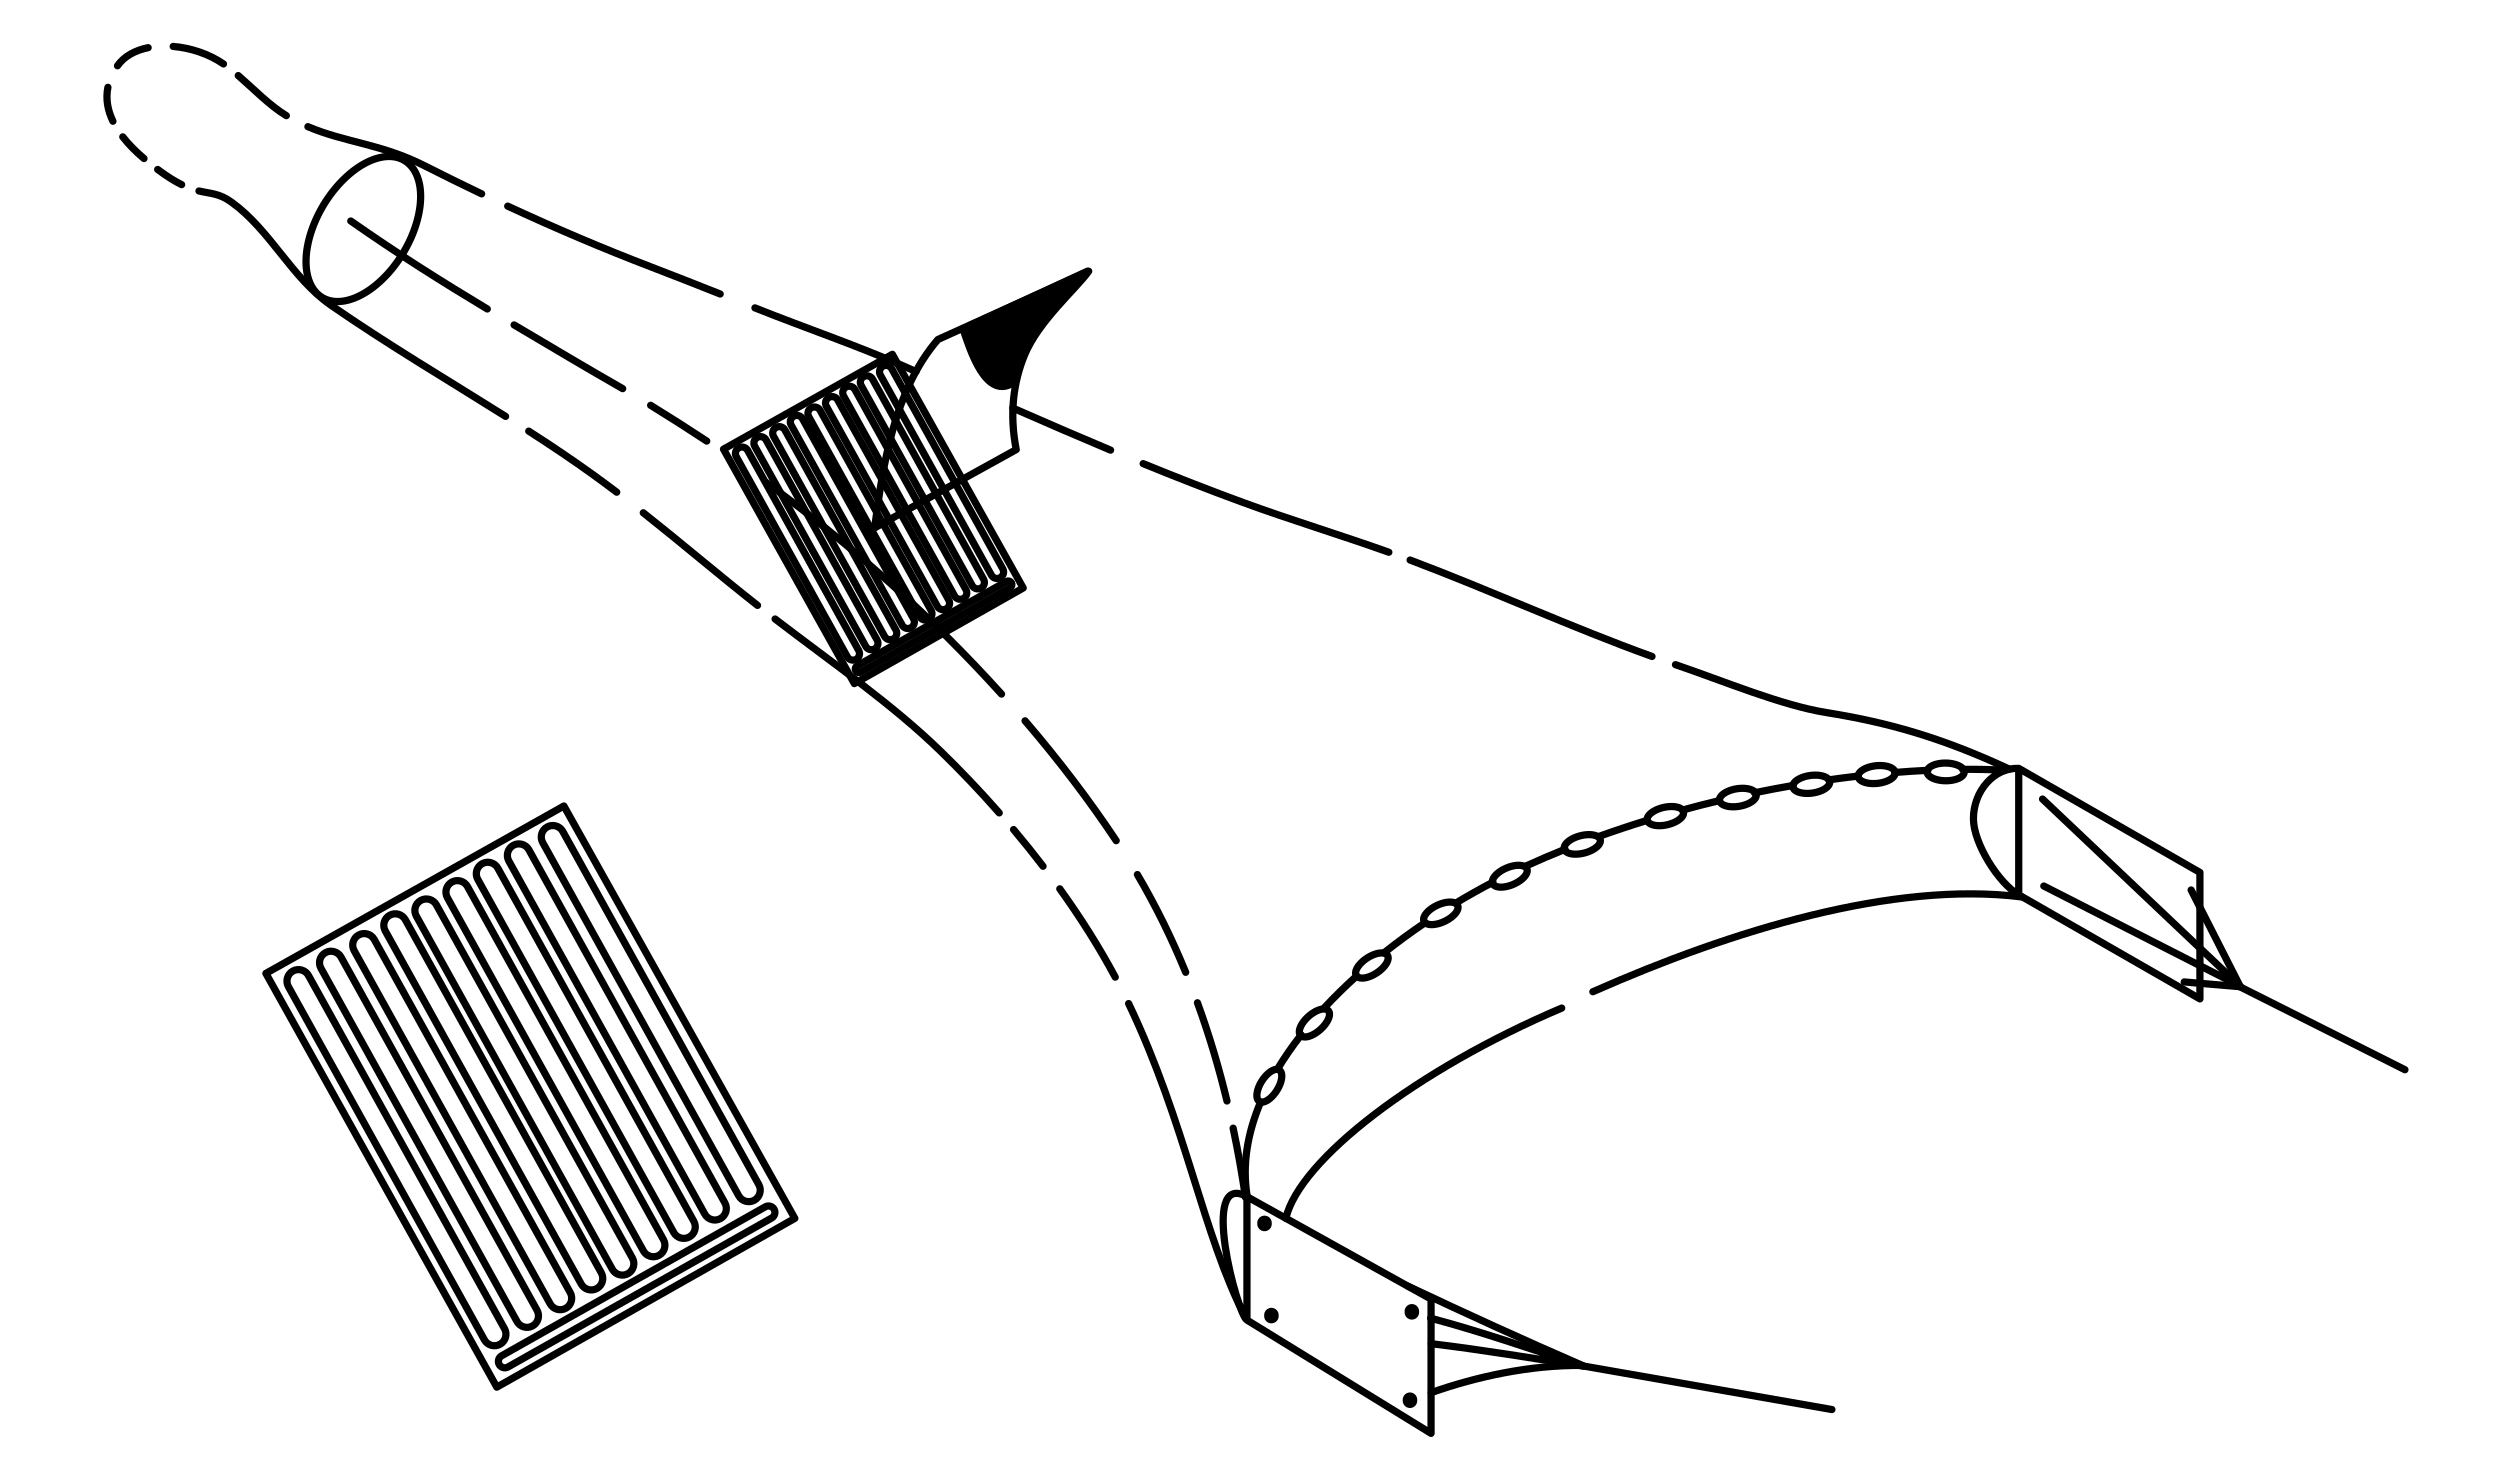 <?xml version="1.0" encoding="UTF-8" standalone="no"?>
<!-- Created with Inkscape (http://www.inkscape.org/) -->

<svg
   xmlns:dc="http://purl.org/dc/elements/1.1/"
   xmlns:cc="http://creativecommons.org/ns#"
   xmlns:rdf="http://www.w3.org/1999/02/22-rdf-syntax-ns#"
   xmlns:svg="http://www.w3.org/2000/svg"
   xmlns="http://www.w3.org/2000/svg"
   xmlns:sodipodi="http://sodipodi.sourceforge.net/DTD/sodipodi-0.dtd"
   xmlns:inkscape="http://www.inkscape.org/namespaces/inkscape"
   id="svg10538"
   version="1.1"
   inkscape:version="0.48.2 r9819"
   width="345"
   height="204"
   viewBox="0 0 345 204"
   sodipodi:docname="ec01jy91.047.svg">
  <title id="title_ec01jy91.047"></title>
  <desc id="desc_ec01jy91.047"></desc>
  <defs
     id="defs10542" />
  <sodipodi:namedview
     pagecolor="#ffffff"
     bordercolor="#666666"
     borderopacity="1"
     objecttolerance="10"
     gridtolerance="10"
     guidetolerance="10"
     inkscape:pageopacity="0"
     inkscape:pageshadow="2"
     inkscape:window-width="1280"
     inkscape:window-height="756"
     id="namedview10540"
     showgrid="false"
     inkscape:zoom="1.5125936"
     inkscape:cx="55.482452"
     inkscape:cy="102"
     inkscape:window-x="0"
     inkscape:window-y="0"
     inkscape:window-maximized="0"
     inkscape:current-layer="svg10538" />
  <path
     style="color:#000000;display:inline;overflow:visible;visibility:visible;fill:none;fill-rule:evenodd;stroke:#000000;stroke-width:1;stroke-linecap:butt;stroke-linejoin:miter;stroke-miterlimit:4;stroke-dasharray:none;stroke-dashoffset:0;stroke-opacity:1;marker:none;enable-background:accumulate"
     d="M 56.411,33.485 A 6.411,11.024 31.063 0 1 45.324,41.432 6.411,11.024 31.063 0 1 43.87,29.725 6.411,11.024 31.063 0 1 54.957,21.777 6.411,11.024 31.063 0 1 56.411,33.485 Z"
     id="path23592"
     inkscape:connector-curvature="0" />
  <path
     style="color:#000000;display:inline;overflow:visible;visibility:visible;fill:none;fill-rule:evenodd;stroke:#000000;stroke-width:1;stroke-linecap:butt;stroke-linejoin:miter;stroke-miterlimit:4;stroke-dasharray:none;stroke-dashoffset:0;stroke-opacity:1;marker:none;enable-background:accumulate"
     d="m 69.62,183.355 c 0.425,0.766 0.152,1.731 -0.613,2.157 -0.765,0.426 -1.732,0.153 -2.157,-0.613 L 39.801,136.162 c -0.425,-0.766 -0.152,-1.731 0.613,-2.157 0.765,-0.426 1.732,-0.153 2.157,0.613 z"
     id="path23595"
     inkscape:connector-curvature="0"
     sodipodi:nodetypes="sssssss" />
  <path
     style="color:#000000;display:inline;overflow:visible;visibility:visible;fill:none;fill-rule:evenodd;stroke:#000000;stroke-width:1;stroke-linecap:butt;stroke-linejoin:miter;stroke-miterlimit:4;stroke-dasharray:none;stroke-dashoffset:0;stroke-opacity:1;marker:none;enable-background:accumulate"
     d="m 104.714,163.473 c 0.425,0.766 0.152,1.731 -0.613,2.157 -0.765,0.426 -1.732,0.153 -2.157,-0.613 L 74.895,116.28 c -0.425,-0.766 -0.152,-1.731 0.613,-2.157 0.765,-0.426 1.732,-0.153 2.157,0.613 z"
     id="path23595-0"
     inkscape:connector-curvature="0"
     sodipodi:nodetypes="sssssss" />
  <path
     style="color:#000000;display:inline;overflow:visible;visibility:visible;fill:none;fill-rule:evenodd;stroke:#000000;stroke-width:1;stroke-linecap:butt;stroke-linejoin:miter;stroke-miterlimit:4;stroke-dasharray:none;stroke-dashoffset:0;stroke-opacity:1;marker:none;enable-background:accumulate"
     d="m 100.036,166.007 c 0.425,0.766 0.152,1.731 -0.613,2.157 -0.765,0.426 -1.732,0.153 -2.157,-0.613 L 70.217,118.814 c -0.425,-0.766 -0.152,-1.731 0.613,-2.157 0.765,-0.426 1.732,-0.153 2.157,0.613 z"
     id="path23595-6"
     inkscape:connector-curvature="0"
     sodipodi:nodetypes="sssssss" />
  <path
     style="color:#000000;display:inline;overflow:visible;visibility:visible;fill:none;fill-rule:evenodd;stroke:#000000;stroke-width:1;stroke-linecap:butt;stroke-linejoin:miter;stroke-miterlimit:4;stroke-dasharray:none;stroke-dashoffset:0;stroke-opacity:1;marker:none;enable-background:accumulate"
     d="m 95.748,168.541 c 0.425,0.766 0.152,1.731 -0.613,2.157 -0.765,0.426 -1.732,0.153 -2.157,-0.613 L 65.929,121.348 c -0.425,-0.766 -0.152,-1.731 0.613,-2.157 0.765,-0.426 1.732,-0.153 2.157,0.613 z"
     id="path23595-3"
     inkscape:connector-curvature="0"
     sodipodi:nodetypes="sssssss" />
  <path
     style="color:#000000;display:inline;overflow:visible;visibility:visible;fill:none;fill-rule:evenodd;stroke:#000000;stroke-width:1;stroke-linecap:butt;stroke-linejoin:miter;stroke-miterlimit:4;stroke-dasharray:none;stroke-dashoffset:0;stroke-opacity:1;marker:none;enable-background:accumulate"
     d="m 91.558,171.075 c 0.425,0.766 0.152,1.731 -0.613,2.157 -0.765,0.426 -1.732,0.153 -2.157,-0.613 L 61.739,123.882 c -0.425,-0.766 -0.152,-1.731 0.613,-2.157 0.765,-0.426 1.732,-0.153 2.157,0.613 z"
     id="path23595-9"
     inkscape:connector-curvature="0"
     sodipodi:nodetypes="sssssss" />
  <path
     style="color:#000000;display:inline;overflow:visible;visibility:visible;fill:none;fill-rule:evenodd;stroke:#000000;stroke-width:1;stroke-linecap:butt;stroke-linejoin:miter;stroke-miterlimit:4;stroke-dasharray:none;stroke-dashoffset:0;stroke-opacity:1;marker:none;enable-background:accumulate"
     d="m 87.27,173.609 c 0.425,0.766 0.152,1.731 -0.613,2.157 -0.765,0.426 -1.732,0.153 -2.157,-0.613 L 57.451,126.416 c -0.425,-0.766 -0.152,-1.731 0.613,-2.157 0.765,-0.426 1.732,-0.153 2.157,0.613 z"
     id="path23595-2"
     inkscape:connector-curvature="0"
     sodipodi:nodetypes="sssssss" />
  <path
     style="color:#000000;display:inline;overflow:visible;visibility:visible;fill:none;fill-rule:evenodd;stroke:#000000;stroke-width:1;stroke-linecap:butt;stroke-linejoin:miter;stroke-miterlimit:4;stroke-dasharray:none;stroke-dashoffset:0;stroke-opacity:1;marker:none;enable-background:accumulate"
     d="m 82.982,175.655 c 0.425,0.766 0.152,1.731 -0.613,2.157 -0.765,0.426 -1.732,0.153 -2.157,-0.613 L 53.163,128.462 c -0.425,-0.766 -0.152,-1.731 0.613,-2.157 0.765,-0.426 1.732,-0.153 2.157,0.613 z"
     id="path23595-1"
     inkscape:connector-curvature="0"
     sodipodi:nodetypes="sssssss" />
  <path
     style="color:#000000;display:inline;overflow:visible;visibility:visible;fill:none;fill-rule:evenodd;stroke:#000000;stroke-width:1;stroke-linecap:butt;stroke-linejoin:miter;stroke-miterlimit:4;stroke-dasharray:none;stroke-dashoffset:0;stroke-opacity:1;marker:none;enable-background:accumulate"
     d="m 78.694,178.384 c 0.425,0.766 0.152,1.731 -0.613,2.157 -0.765,0.426 -1.732,0.153 -2.157,-0.613 L 48.874,131.191 c -0.425,-0.766 -0.152,-1.731 0.613,-2.157 0.765,-0.426 1.732,-0.153 2.157,0.613 z"
     id="path23595-15"
     inkscape:connector-curvature="0"
     sodipodi:nodetypes="sssssss" />
  <path
     style="color:#000000;display:inline;overflow:visible;visibility:visible;fill:none;fill-rule:evenodd;stroke:#000000;stroke-width:1;stroke-linecap:butt;stroke-linejoin:miter;stroke-miterlimit:4;stroke-dasharray:none;stroke-dashoffset:0;stroke-opacity:1;marker:none;enable-background:accumulate"
     d="m 74.113,180.82 c 0.425,0.766 0.152,1.731 -0.613,2.157 -0.765,0.426 -1.732,0.153 -2.157,-0.613 L 44.294,133.627 c -0.425,-0.766 -0.152,-1.731 0.613,-2.157 0.765,-0.426 1.732,-0.153 2.157,0.613 z"
     id="path23595-32"
     inkscape:connector-curvature="0"
     sodipodi:nodetypes="sssssss" />
  <path
     style="color:#000000;display:inline;overflow:visible;visibility:visible;fill:none;fill-rule:evenodd;stroke:#000000;stroke-width:1;stroke-linecap:butt;stroke-linejoin:miter;stroke-miterlimit:4;stroke-dasharray:none;stroke-dashoffset:0;stroke-opacity:1;marker:none;enable-background:accumulate"
     d="m 106.486,168.088 c 0.427,-0.241 0.581,-0.781 0.342,-1.209 -0.239,-0.428 -0.782,-0.583 -1.209,-0.342 l -36.387,20.559 c -0.427,0.241 -0.581,0.781 -0.342,1.209 0.24,0.428 0.782,0.583 1.209,0.342 z"
     id="path23595-94"
     inkscape:connector-curvature="0"
     sodipodi:nodetypes="sssssss" />
  <path
     style="fill:none;stroke:#000000;stroke-width:1;stroke-linecap:butt;stroke-linejoin:round;stroke-miterlimit:4;stroke-dasharray:none;stroke-opacity:1"
     d="M 36.692,134.326 68.559,191.427 109.685,168.135 77.818,111.229 Z"
     id="path14359-1-7-5-3-0-73-1-9-9-6"
     inkscape:connector-curvature="0"
     sodipodi:nodetypes="ccccc" />
  <path
     style="color:#000000;display:inline;overflow:visible;visibility:visible;fill:none;fill-rule:evenodd;stroke:#000000;stroke-width:1;stroke-linecap:butt;stroke-linejoin:miter;stroke-miterlimit:4;stroke-dasharray:none;stroke-dashoffset:0;stroke-opacity:1;marker:none;enable-background:accumulate"
     d="m 118.5,89.764 c 0.241,0.434 0.086,0.981 -0.347,1.222 -0.433,0.242 -0.981,0.087 -1.222,-0.347 L 101.605,63.025 c -0.241,-0.434 -0.086,-0.981 0.347,-1.222 0.433,-0.242 0.981,-0.087 1.222,0.347 z"
     id="path23595-99"
     inkscape:connector-curvature="0"
     sodipodi:nodetypes="sssssss" />
  <path
     style="color:#000000;display:inline;overflow:visible;visibility:visible;fill:none;fill-rule:evenodd;stroke:#000000;stroke-width:1;stroke-linecap:butt;stroke-linejoin:miter;stroke-miterlimit:4;stroke-dasharray:none;stroke-dashoffset:0;stroke-opacity:1;marker:none;enable-background:accumulate"
     d="m 138.384,78.499 c 0.241,0.434 0.086,0.981 -0.347,1.222 -0.433,0.242 -0.981,0.087 -1.222,-0.347 L 121.489,51.76 c -0.241,-0.434 -0.086,-0.981 0.347,-1.222 0.433,-0.242 0.981,-0.087 1.222,0.347 z"
     id="path23595-0-9"
     inkscape:connector-curvature="0"
     sodipodi:nodetypes="sssssss" />
  <path
     style="color:#000000;display:inline;overflow:visible;visibility:visible;fill:none;fill-rule:evenodd;stroke:#000000;stroke-width:1;stroke-linecap:butt;stroke-linejoin:miter;stroke-miterlimit:4;stroke-dasharray:none;stroke-dashoffset:0;stroke-opacity:1;marker:none;enable-background:accumulate"
     d="m 135.734,79.935 c 0.241,0.434 0.086,0.981 -0.347,1.222 -0.433,0.242 -0.981,0.087 -1.222,-0.347 L 118.839,53.195 c -0.241,-0.434 -0.086,-0.981 0.347,-1.222 0.433,-0.242 0.981,-0.087 1.222,0.347 z"
     id="path23595-6-0"
     inkscape:connector-curvature="0"
     sodipodi:nodetypes="sssssss" />
  <path
     style="color:#000000;display:inline;overflow:visible;visibility:visible;fill:none;fill-rule:evenodd;stroke:#000000;stroke-width:1;stroke-linecap:butt;stroke-linejoin:miter;stroke-miterlimit:4;stroke-dasharray:none;stroke-dashoffset:0;stroke-opacity:1;marker:none;enable-background:accumulate"
     d="m 133.304,81.37 c 0.241,0.434 0.086,0.981 -0.347,1.222 -0.433,0.242 -0.981,0.087 -1.222,-0.347 L 116.409,54.631 c -0.241,-0.434 -0.086,-0.981 0.347,-1.222 0.433,-0.242 0.981,-0.087 1.222,0.347 z"
     id="path23595-3-6"
     inkscape:connector-curvature="0"
     sodipodi:nodetypes="sssssss" />
  <path
     style="color:#000000;display:inline;overflow:visible;visibility:visible;fill:none;fill-rule:evenodd;stroke:#000000;stroke-width:1;stroke-linecap:butt;stroke-linejoin:miter;stroke-miterlimit:4;stroke-dasharray:none;stroke-dashoffset:0;stroke-opacity:1;marker:none;enable-background:accumulate"
     d="m 130.93,82.806 c 0.241,0.434 0.086,0.981 -0.347,1.222 -0.433,0.242 -0.981,0.087 -1.222,-0.347 L 114.035,56.067 c -0.241,-0.434 -0.086,-0.981 0.347,-1.222 0.433,-0.242 0.981,-0.087 1.222,0.347 z"
     id="path23595-9-8"
     inkscape:connector-curvature="0"
     sodipodi:nodetypes="sssssss" />
  <path
     style="color:#000000;display:inline;overflow:visible;visibility:visible;fill:none;fill-rule:evenodd;stroke:#000000;stroke-width:1;stroke-linecap:butt;stroke-linejoin:miter;stroke-miterlimit:4;stroke-dasharray:none;stroke-dashoffset:0;stroke-opacity:1;marker:none;enable-background:accumulate"
     d="m 128.501,84.241 c 0.241,0.434 0.086,0.981 -0.347,1.222 -0.433,0.242 -0.981,0.087 -1.222,-0.347 L 111.605,57.502 c -0.241,-0.434 -0.086,-0.981 0.347,-1.222 0.433,-0.242 0.981,-0.087 1.222,0.347 z"
     id="path23595-2-5"
     inkscape:connector-curvature="0"
     sodipodi:nodetypes="sssssss" />
  <path
     style="color:#000000;display:inline;overflow:visible;visibility:visible;fill:none;fill-rule:evenodd;stroke:#000000;stroke-width:1;stroke-linecap:butt;stroke-linejoin:miter;stroke-miterlimit:4;stroke-dasharray:none;stroke-dashoffset:0;stroke-opacity:1;marker:none;enable-background:accumulate"
     d="m 126.071,85.401 c 0.241,0.434 0.086,0.981 -0.347,1.222 -0.433,0.242 -0.981,0.087 -1.222,-0.347 L 109.176,58.662 c -0.241,-0.434 -0.086,-0.981 0.347,-1.222 0.433,-0.242 0.981,-0.087 1.222,0.347 z"
     id="path23595-1-2"
     inkscape:connector-curvature="0"
     sodipodi:nodetypes="sssssss" />
  <path
     style="color:#000000;display:inline;overflow:visible;visibility:visible;fill:none;fill-rule:evenodd;stroke:#000000;stroke-width:1;stroke-linecap:butt;stroke-linejoin:miter;stroke-miterlimit:4;stroke-dasharray:none;stroke-dashoffset:0;stroke-opacity:1;marker:none;enable-background:accumulate"
     d="m 123.641,86.947 c 0.241,0.434 0.086,0.981 -0.347,1.222 -0.433,0.242 -0.981,0.087 -1.222,-0.347 L 106.746,60.208 c -0.241,-0.434 -0.086,-0.981 0.347,-1.222 0.433,-0.242 0.981,-0.087 1.222,0.347 z"
     id="path23595-15-9"
     inkscape:connector-curvature="0"
     sodipodi:nodetypes="sssssss" />
  <path
     style="color:#000000;display:inline;overflow:visible;visibility:visible;fill:none;fill-rule:evenodd;stroke:#000000;stroke-width:1;stroke-linecap:butt;stroke-linejoin:miter;stroke-miterlimit:4;stroke-dasharray:none;stroke-dashoffset:0;stroke-opacity:1;marker:none;enable-background:accumulate"
     d="m 121.046,88.328 c 0.241,0.434 0.086,0.981 -0.347,1.222 -0.433,0.242 -0.981,0.087 -1.222,-0.347 L 104.151,61.588 c -0.241,-0.434 -0.086,-0.981 0.347,-1.222 0.433,-0.242 0.981,-0.087 1.222,0.347 z"
     id="path23595-32-6"
     inkscape:connector-curvature="0"
     sodipodi:nodetypes="sssssss" />
  <path
     style="color:#000000;display:inline;overflow:visible;visibility:visible;fill:none;fill-rule:evenodd;stroke:#000000;stroke-width:1;stroke-linecap:butt;stroke-linejoin:miter;stroke-miterlimit:4;stroke-dasharray:none;stroke-dashoffset:0;stroke-opacity:1;marker:none;enable-background:accumulate"
     d="m 139.388,81.113 c 0.242,-0.137 0.329,-0.442 0.194,-0.685 -0.136,-0.243 -0.443,-0.33 -0.685,-0.194 l -20.617,11.649 c -0.242,0.137 -0.329,0.442 -0.194,0.685 0.136,0.243 0.443,0.33 0.685,0.194 z"
     id="path23595-94-7"
     inkscape:connector-curvature="0"
     sodipodi:nodetypes="sssssss" />
  <path
     style="fill:none;stroke:#000000;stroke-width:1;stroke-linecap:butt;stroke-linejoin:round;stroke-miterlimit:4;stroke-dasharray:none;stroke-opacity:1"
     d="M 99.843,61.984 117.899,94.337 141.201,81.14 123.145,48.898 Z"
     id="path14359-1-7-5-3-0-73-1-9-9-6-6"
     inkscape:connector-curvature="0"
     sodipodi:nodetypes="ccccc" />
  <path
     style="fill:none;stroke:#000000;stroke-width:1;stroke-linecap:butt;stroke-linejoin:round;stroke-miterlimit:4;stroke-dasharray:none;stroke-opacity:1"
     d="m 129.433,46.853 c -6.035,7 -7.596,17.321 -8.737,25.996 l 19.542,-10.806 c -0.968,-5.008 -0.376,-9.299 1.129,-13.007 1.92,-4.728 7.279,-9.311 8.873,-11.61 z"
     id="path14359-1-7-5-3-0-73-1-9-9-0"
     inkscape:connector-curvature="0"
     sodipodi:nodetypes="cccscc" />
  <path
     style="fill:#000000;fill-opacity:1;stroke:#000000;stroke-width:1;stroke-linecap:butt;stroke-linejoin:round;stroke-miterlimit:4;stroke-dasharray:none;stroke-opacity:1"
     d="m 140.076,52.665 c 0.272,-1.268 0.651,-2.476 1.119,-3.628 1.92,-4.728 7.279,-9.311 8.873,-11.61 l -17.185,7.942 c 0.907,2.567 3.113,10.26 7.193,7.296 z"
     id="path14359-1-7-5-3-0-73-1-9-9-0-8"
     inkscape:connector-curvature="0"
     sodipodi:nodetypes="csccc" />
  <path
     style="fill:none;stroke:#000000;stroke-width:1;stroke-linecap:butt;stroke-linejoin:round;stroke-miterlimit:4;stroke-dasharray:none;stroke-opacity:1"
     d="m 172.079,182.214 4.9e-4,-17.068 m 25.406,14.132 -25.405,-14.139 c -6.653,-3.703 -1.361,16.193 -5e-4,17.03 l 25.405,15.634 z"
     id="path14359-1-7-5-3-0-73-1-9-9-1"
     inkscape:connector-curvature="0"
     sodipodi:nodetypes="cccsscc" />
  <path
     style="fill:none;stroke:#000000;stroke-width:1;stroke-linecap:butt;stroke-linejoin:round;stroke-miterlimit:4;stroke-dasharray:none;stroke-opacity:1"
     d="m 278.585,106.033 0,17.452 m 25.004,14.362 -25.004,-14.362 c -2.781,-1.598 -6.252,-7.122 -6.252,-10.497 -1.8e-4,-3.814 2.826,-7.074 6.252,-6.954 l 25.004,14.362 z"
     id="path14359-1-7-5-3-0-73-1-9-9"
     inkscape:connector-curvature="0"
     sodipodi:nodetypes="cccssccc" />
  <path
     style="fill:none;stroke:#000000;stroke-width:1;stroke-linecap:round;stroke-linejoin:round;stroke-miterlimit:4;stroke-dasharray:none;stroke-opacity:1"
     d="m 309.039,136.141 22.841,11.482"
     id="path14359-1-7-5-3-0-73-1-9-9-4"
     inkscape:connector-curvature="0"
     sodipodi:nodetypes="cc" />
  <path
     style="fill:none;stroke:#000000;stroke-width:1;stroke-linecap:round;stroke-linejoin:round;stroke-miterlimit:4;stroke-dasharray:none;stroke-opacity:1"
     d="m 281.872,110.272 27.253,25.813 -27.08,-13.812"
     id="path14359-1-7-5-3-0-73-1-9-9-4-7"
     inkscape:connector-curvature="0"
     sodipodi:nodetypes="ccc" />
  <path
     style="fill:none;stroke:#000000;stroke-width:1;stroke-linecap:round;stroke-linejoin:round;stroke-miterlimit:4;stroke-dasharray:none;stroke-opacity:1"
     d="m 302.377,122.817 6.788,13.351 -7.739,-0.658"
     id="path14359-1-7-5-3-0-73-1-9-9-4-0"
     inkscape:connector-curvature="0"
     sodipodi:nodetypes="ccc" />
  <path
     style="fill:none;stroke:#000000;stroke-width:1;stroke-linecap:round;stroke-linejoin:round;stroke-miterlimit:4;stroke-dasharray:none;stroke-opacity:1"
     d="m 194.315,177.497 c 7.792,3.697 16.043,7.453 24.052,10.932 -7.275,-0.076 -14.662,1.567 -20.851,3.751"
     id="path14359-1-7-5-3-0-73-1-9-9-4-3"
     inkscape:connector-curvature="0"
     sodipodi:nodetypes="ccc" />
  <path
     style="fill:none;stroke:#000000;stroke-width:1;stroke-linecap:round;stroke-linejoin:round;stroke-miterlimit:4;stroke-dasharray:none;stroke-opacity:1"
     d="m 218.368,188.485 34.434,6.031"
     id="path14359-1-7-5-3-0-73-1-9-9-4-36"
     inkscape:connector-curvature="0"
     sodipodi:nodetypes="cc" />
  <path
     style="fill:none;stroke:#000000;stroke-width:1;stroke-linecap:round;stroke-linejoin:round;stroke-miterlimit:4;stroke-dasharray:none;stroke-opacity:1"
     d="m 197.43,181.909 c 7.008,1.867 14.016,4.306 21.024,6.606 -6.941,-1.066 -13.784,-2.23 -20.938,-3.084"
     id="path14359-1-7-5-3-0-73-1-9-9-4-71"
     inkscape:connector-curvature="0"
     sodipodi:nodetypes="ccc" />
  <path
     style="fill:none;stroke:#000000;stroke-width:2;stroke-linecap:round;stroke-linejoin:round;stroke-miterlimit:4;stroke-dasharray:none;stroke-opacity:1"
     d="m 194.575,193.157 0,0.148"
     id="path14359-1-7-5-3-0-73-1-9-9-4-4"
     inkscape:connector-curvature="0"
     sodipodi:nodetypes="cc" />
  <path
     style="fill:none;stroke:#000000;stroke-width:2;stroke-linecap:round;stroke-linejoin:round;stroke-miterlimit:4;stroke-dasharray:none;stroke-opacity:1"
     d="m 194.835,180.958 0,0.148"
     id="path14359-1-7-5-3-0-73-1-9-9-4-6"
     inkscape:connector-curvature="0"
     sodipodi:nodetypes="cc" />
  <path
     style="fill:none;stroke:#000000;stroke-width:2;stroke-linecap:round;stroke-linejoin:round;stroke-miterlimit:4;stroke-dasharray:none;stroke-opacity:1"
     d="m 175.454,181.477 0,0.148"
     id="path14359-1-7-5-3-0-73-1-9-9-4-73"
     inkscape:connector-curvature="0"
     sodipodi:nodetypes="cc" />
  <path
     style="fill:none;stroke:#000000;stroke-width:2;stroke-linecap:round;stroke-linejoin:round;stroke-miterlimit:4;stroke-dasharray:none;stroke-opacity:1"
     d="m 174.503,168.759 0,0.148"
     id="path14359-1-7-5-3-0-73-1-9-9-4-2"
     inkscape:connector-curvature="0"
     sodipodi:nodetypes="cc" />
  <path
     style="fill:none;stroke:#000000;stroke-width:1;stroke-linecap:round;stroke-linejoin:round;stroke-miterlimit:4;stroke-dasharray:none;stroke-opacity:1"
     d="m 278.931,123.769 c -17.626,-2.181 -39.792,4.545 -59.114,13.09 m -4.302,2.258 c -19.994,8.485 -36.18,20.939 -38.07,29.011"
     id="path14359-1-7-5-3-0-73-1-9-9-4-8"
     inkscape:connector-curvature="0"
     sodipodi:nodetypes="cccc" />
  <path
     style="fill:none;stroke:#000000;stroke-width:1;stroke-linecap:round;stroke-linejoin:round;stroke-miterlimit:4;stroke-dasharray:none;stroke-opacity:1"
     d="m 48.409,30.499 c 6.517,4.568 12.78,8.503 18.836,12.138 m 3.704,2.204 c 5.129,3.029 10.054,5.988 14.979,8.79 m 3.861,2.303 c 2.493,1.533 5.346,3.351 7.74,4.935 m 8.201,5.709 c 11.942,8.733 22.99,18.691 32.479,29.202 m 3.252,3.696 c 4.646,5.418 8.866,10.959 12.574,16.535 m 2.927,4.68 c 2.58,4.39 4.784,8.902 6.662,13.485 m 1.626,4.202 c 1.635,4.484 2.978,9.018 4.073,13.556 m 0.851,3.754 c 0.677,3.189 1.238,6.373 1.7,9.535"
     id="path14359-1-7-5-3-0-73-1-9-9-4-9"
     inkscape:connector-curvature="0"
     sodipodi:nodetypes="cccccccccccccccc" />
  <path
     style="fill:none;stroke:#000000;stroke-width:1;stroke-linecap:round;stroke-linejoin:round;stroke-miterlimit:4;stroke-dasharray:none;stroke-opacity:1"
     d="m 277.283,106.14 c -9.425,-4.399 -16.849,-6.458 -25.25,-7.806 -6.203,-0.995 -14.23,-4.368 -20.815,-6.608 m -3.241,-1.136 c -11.077,-3.993 -21.865,-8.951 -33.381,-13.303 m -2.937,-1.078 C 185.061,73.851 178.097,71.745 171.532,69.338 166.846,67.62 162.265,65.825 157.757,63.982 M 153.258,62.119 c -4.552,-1.909 -9.038,-3.857 -13.488,-5.81 m -13.362,-5.034 c -7.356,-3.342 -14.923,-5.863 -22.225,-8.787 M 99.385,40.572 C 96.155,39.288 92.958,38.031 89.804,36.822 83.151,34.273 76.59,31.476 70.066,28.448 M 66.463,26.751 C 63.815,25.485 61.171,24.182 58.528,22.843 52.616,19.846 47.613,19.665 42.494,17.481 M 39.516,15.961 c -2.308,-1.391 -4.466,-3.653 -6.638,-5.531 M 30.839,8.825 C 28.851,7.452 26.333,6.614 23.904,6.409 M 20.441,6.58 C 18.657,6.942 17.136,7.756 16.214,9.076 m -1.323,2.976 c -0.325,1.619 -0.024,3.19 0.694,4.677 m 1.361,2.159 c 0.825,1.062 1.83,2.063 2.923,2.987 m 1.891,1.513 c 1.311,0.983 2.387,1.639 3.304,2.091 m 2.398,0.876 c 1.639,0.392 2.765,0.299 4.483,1.537 5.4,3.892 8.293,10.459 13.742,14.239 7.748,5.374 16.126,10.321 24.083,15.331 m 3.198,2.034 c 3.098,1.994 6.108,4.009 8.964,6.074 1.074,0.777 2.131,1.561 3.174,2.352 m 3.669,2.844 c 5.474,4.328 10.606,8.726 15.763,12.777 m 2.426,1.881 c 8.083,6.195 16.124,11.718 22.833,18.236 2.658,2.583 5.394,5.441 8.095,8.517 m 1.982,2.305 c 1.377,1.636 2.738,3.326 4.066,5.062 m 2.313,3.117 c 2.797,3.89 5.4,7.978 7.651,12.185 m 1.848,3.649 c 7.926,16.609 10.197,31.831 16.121,43.32"
     id="path14359-1-7-5-3-0-73-1-9-9-4-5"
     inkscape:connector-curvature="0"
     sodipodi:nodetypes="csccccsccccccsccsccccccccccccccssccsccccsccccccc" />
  <path
     style="color:#000000;display:inline;overflow:visible;visibility:visible;fill:none;fill-rule:evenodd;stroke:#000000;stroke-width:1;stroke-linecap:butt;stroke-linejoin:miter;stroke-miterlimit:4;stroke-dasharray:none;stroke-dashoffset:0;stroke-opacity:1;marker:none;enable-background:accumulate"
     d="m 220.834,115.876 a 1.22,2.562 75.27 0 1 -2.168,1.831 1.22,2.562 75.27 0 1 -2.788,-0.528 1.22,2.562 75.27 0 1 2.168,-1.831 1.22,2.562 75.27 0 1 2.788,0.528 z"
     id="path23940"
     inkscape:connector-curvature="0" />
  <path
     style="fill:none;stroke:#000000;stroke-width:1;stroke-linecap:round;stroke-linejoin:round;stroke-miterlimit:4;stroke-dasharray:none;stroke-opacity:1"
     d="m 276.66,106.292 c -1.855,-0.097 -3.799,-0.137 -5.814,-0.122 m -4.802,0.135 c -1.501,0.071 -3.032,0.171 -4.587,0.297 m -4.999,0.492 c -1.351,0.156 -2.714,0.331 -4.087,0.525 m -4.895,0.769 c -1.782,0.307 -3.571,0.646 -5.36,1.016 m -4.854,1.081 c -1.705,0.407 -3.403,0.842 -5.089,1.305 m -4.847,1.412 c -2.279,0.702 -4.531,1.452 -6.741,2.248 m -4.613,1.753 c -1.841,0.738 -3.644,1.51 -5.399,2.312 m -4.547,2.229 c -1.732,0.906 -3.443,1.868 -5.123,2.88 m -4.227,2.698 c -1.956,1.322 -3.851,2.71 -5.663,4.153 m -3.787,3.206 c -1.596,1.439 -3.104,2.92 -4.507,4.434 m -3.159,3.7 c -1.223,1.564 -2.324,3.153 -3.287,4.759 m -2.304,4.5 c -1.84,4.345 -2.572,8.746 -1.853,13.029"
     id="path14359-1-7-5-3-0-73-1-9-9-4-55"
     inkscape:connector-curvature="0"
     sodipodi:nodetypes="cccccccccccccccccccccccc" />
  <path
     style="color:#000000;display:inline;overflow:visible;visibility:visible;fill:none;fill-rule:evenodd;stroke:#000000;stroke-width:1;stroke-linecap:butt;stroke-linejoin:miter;stroke-miterlimit:4;stroke-dasharray:none;stroke-dashoffset:0;stroke-opacity:1;marker:none;enable-background:accumulate"
     d="m 271.061,106.549 a 2.562,1.22 0.561 0 1 -2.574,1.195 2.562,1.22 0.561 0 1 -2.55,-1.245 2.562,1.22 0.561 0 1 2.574,-1.195 2.562,1.22 0.561 0 1 2.55,1.245 z"
     id="path23940-6"
     inkscape:connector-curvature="0" />
  <path
     style="color:#000000;display:inline;overflow:visible;visibility:visible;fill:none;fill-rule:evenodd;stroke:#000000;stroke-width:1;stroke-linecap:butt;stroke-linejoin:miter;stroke-miterlimit:4;stroke-dasharray:none;stroke-dashoffset:0;stroke-opacity:1;marker:none;enable-background:accumulate"
     d="m 261.529,106.606 a 1.22,2.562 83.65 0 1 -2.411,1.496 1.22,2.562 83.65 0 1 -2.681,-0.929 1.22,2.562 83.65 0 1 2.411,-1.496 1.22,2.562 83.65 0 1 2.681,0.929 z"
     id="path23940-2"
     inkscape:connector-curvature="0" />
  <path
     style="color:#000000;display:inline;overflow:visible;visibility:visible;fill:none;fill-rule:evenodd;stroke:#000000;stroke-width:1;stroke-linecap:butt;stroke-linejoin:miter;stroke-miterlimit:4;stroke-dasharray:none;stroke-dashoffset:0;stroke-opacity:1;marker:none;enable-background:accumulate"
     d="m 252.492,107.874 a 1.22,2.562 81.98 0 1 -2.367,1.566 1.22,2.562 81.98 0 1 -2.707,-0.851 1.22,2.562 81.98 0 1 2.367,-1.566 1.22,2.562 81.98 0 1 2.707,0.851 z"
     id="path23940-3"
     inkscape:connector-curvature="0" />
  <path
     style="color:#000000;display:inline;overflow:visible;visibility:visible;fill:none;fill-rule:evenodd;stroke:#000000;stroke-width:1;stroke-linecap:butt;stroke-linejoin:miter;stroke-miterlimit:4;stroke-dasharray:none;stroke-dashoffset:0;stroke-opacity:1;marker:none;enable-background:accumulate"
     d="m 242.356,109.642 a 1.22,2.562 80.564 0 1 -2.327,1.624 1.22,2.562 80.564 0 1 -2.727,-0.783 1.22,2.562 80.564 0 1 2.327,-1.624 1.22,2.562 80.564 0 1 2.727,0.783 z"
     id="path23940-8"
     inkscape:connector-curvature="0" />
  <path
     style="color:#000000;display:inline;overflow:visible;visibility:visible;fill:none;fill-rule:evenodd;stroke:#000000;stroke-width:1;stroke-linecap:butt;stroke-linejoin:miter;stroke-miterlimit:4;stroke-dasharray:none;stroke-dashoffset:0;stroke-opacity:1;marker:none;enable-background:accumulate"
     d="m 232.321,112.046 a 1.22,2.562 76.97 0 1 -2.221,1.766 1.22,2.562 76.97 0 1 -2.771,-0.611 1.22,2.562 76.97 0 1 2.221,-1.766 1.22,2.562 76.97 0 1 2.771,0.611 z"
     id="path23940-0"
     inkscape:connector-curvature="0" />
  <path
     style="color:#000000;display:inline;overflow:visible;visibility:visible;fill:none;fill-rule:evenodd;stroke:#000000;stroke-width:1;stroke-linecap:butt;stroke-linejoin:miter;stroke-miterlimit:4;stroke-dasharray:none;stroke-dashoffset:0;stroke-opacity:1;marker:none;enable-background:accumulate"
     d="m 176.542,147.672 a 1.22,2.562 32.437 0 1 -0.345,2.817 1.22,2.562 32.437 0 1 -2.404,1.508 1.22,2.562 32.437 0 1 0.345,-2.817 1.22,2.562 32.437 0 1 2.404,-1.508 z"
     id="path23940-08"
     inkscape:connector-curvature="0" />
  <path
     style="color:#000000;display:inline;overflow:visible;visibility:visible;fill:none;fill-rule:evenodd;stroke:#000000;stroke-width:1;stroke-linecap:butt;stroke-linejoin:miter;stroke-miterlimit:4;stroke-dasharray:none;stroke-dashoffset:0;stroke-opacity:1;marker:none;enable-background:accumulate"
     d="m 183.306,139.471 a 1.22,2.562 48.414 0 1 -1.106,2.613 1.22,2.562 48.414 0 1 -2.726,0.788 1.22,2.562 48.414 0 1 1.106,-2.613 1.22,2.562 48.414 0 1 2.726,-0.788 z"
     id="path23940-33"
     inkscape:connector-curvature="0" />
  <path
     style="color:#000000;display:inline;overflow:visible;visibility:visible;fill:none;fill-rule:evenodd;stroke:#000000;stroke-width:1;stroke-linecap:butt;stroke-linejoin:miter;stroke-miterlimit:4;stroke-dasharray:none;stroke-dashoffset:0;stroke-opacity:1;marker:none;enable-background:accumulate"
     d="m 191.464,131.838 a 1.22,2.562 56.783 0 1 -1.475,2.424 1.22,2.562 56.783 0 1 -2.812,0.383 1.22,2.562 56.783 0 1 1.475,-2.424 1.22,2.562 56.783 0 1 2.812,-0.383 z"
     id="path23940-81"
     inkscape:connector-curvature="0" />
  <path
     style="color:#000000;display:inline;overflow:visible;visibility:visible;fill:none;fill-rule:evenodd;stroke:#000000;stroke-width:1;stroke-linecap:butt;stroke-linejoin:miter;stroke-miterlimit:4;stroke-dasharray:none;stroke-dashoffset:0;stroke-opacity:1;marker:none;enable-background:accumulate"
     d="m 201.152,124.947 a 1.22,2.562 64.666 0 1 -1.794,2.199 1.22,2.562 64.666 0 1 -2.838,-0.006 1.22,2.562 64.666 0 1 1.794,-2.199 1.22,2.562 64.666 0 1 2.838,0.006 z"
     id="path23940-7"
     inkscape:connector-curvature="0" />
  <path
     style="color:#000000;display:inline;overflow:visible;visibility:visible;fill:none;fill-rule:evenodd;stroke:#000000;stroke-width:1;stroke-linecap:butt;stroke-linejoin:miter;stroke-miterlimit:4;stroke-dasharray:none;stroke-dashoffset:0;stroke-opacity:1;marker:none;enable-background:accumulate"
     d="m 210.709,119.914 a 1.22,2.562 66.891 0 1 -1.878,2.128 1.22,2.562 66.891 0 1 -2.835,-0.117 1.22,2.562 66.891 0 1 1.878,-2.128 1.22,2.562 66.891 0 1 2.835,0.117 z"
     id="path23940-68"
     inkscape:connector-curvature="0" />
</svg>
